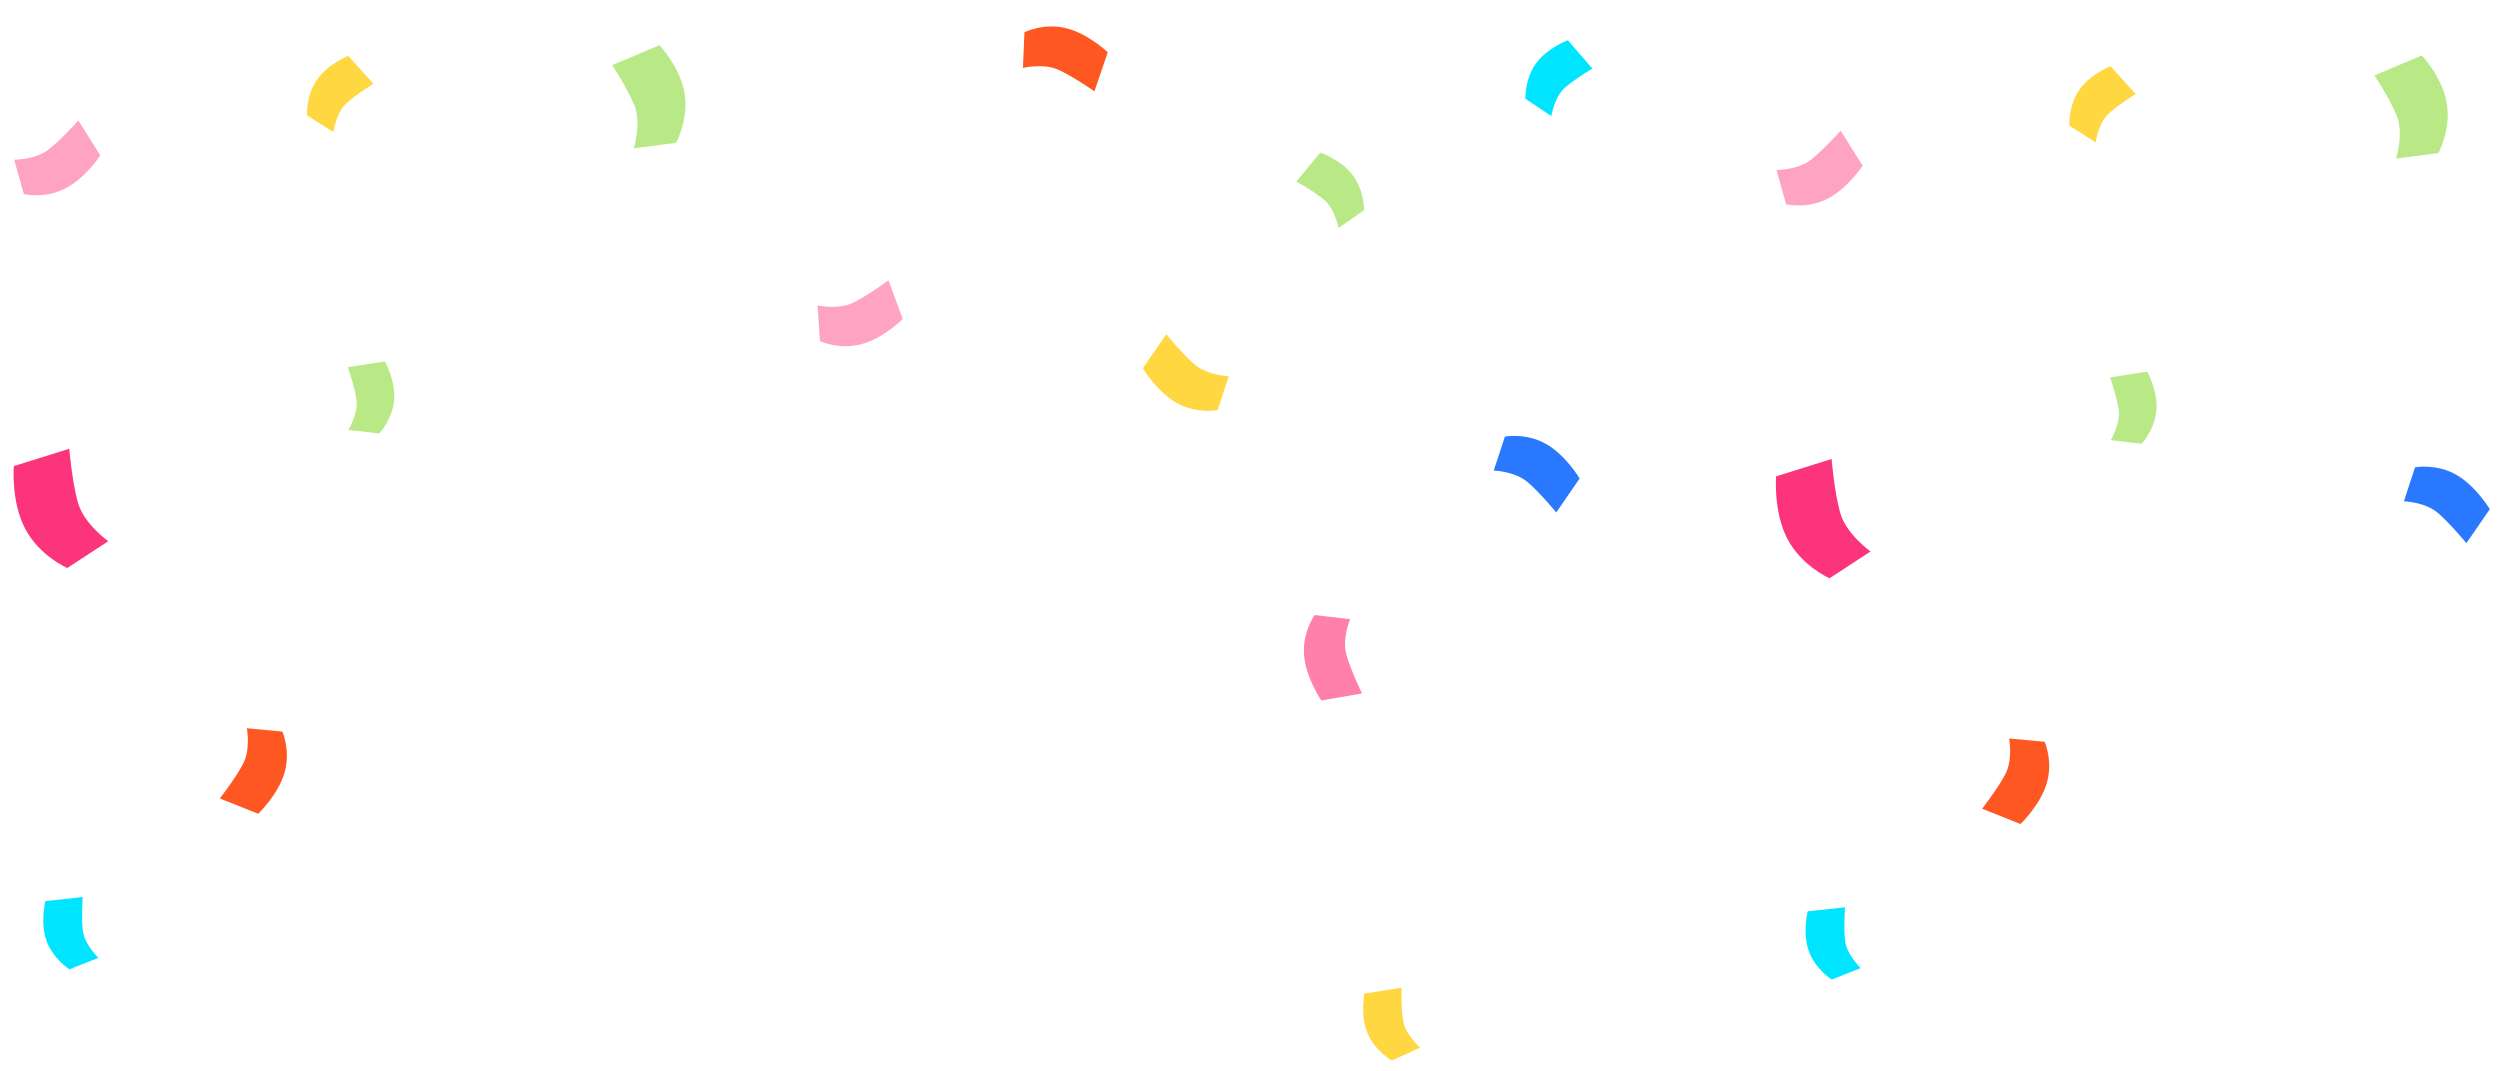 <svg width="488" height="209" viewBox="0 0 488 209" fill="none" xmlns="http://www.w3.org/2000/svg">
<path fill-rule="evenodd" clip-rule="evenodd" d="M19.579 30.34C19.579 30.34 16.677 34.799 12.68 36.821C8.682 38.843 4.657 37.887 4.657 37.887L2.761 31.176C2.761 31.176 6.934 31.22 9.531 29.15C12.127 27.08 15.293 23.513 15.293 23.513L19.579 30.34Z" fill="#FFA3C2"/>
<path fill-rule="evenodd" clip-rule="evenodd" d="M2.696 90.981C2.696 90.981 2.118 97.876 4.913 103.206C7.708 108.536 13.129 110.877 13.129 110.877L21.137 105.646C21.137 105.646 16.341 102.262 15.185 98.034C14.029 93.807 13.528 87.597 13.528 87.597L2.696 90.981Z" fill="#FC347B"/>
<path fill-rule="evenodd" clip-rule="evenodd" d="M50.4 158.843C50.4 158.843 54.261 155.182 55.526 150.885C56.792 146.588 55.124 142.802 55.124 142.802L48.181 142.151C48.181 142.151 48.979 146.247 47.413 149.175C45.846 152.103 42.91 155.862 42.91 155.862L50.4 158.843Z" fill="#FF5722"/>
<path fill-rule="evenodd" clip-rule="evenodd" d="M75.132 70.546C75.132 70.546 77.226 74.255 76.936 78.026C76.647 81.797 74.052 84.624 74.052 84.624L68.008 83.922C68.008 83.922 69.969 80.684 69.575 77.989C69.18 75.294 67.895 71.669 67.895 71.669L75.132 70.546Z" fill="#B8E986"/>
<path fill-rule="evenodd" clip-rule="evenodd" d="M176.215 62.277C176.215 62.277 172.455 66.04 168.127 67.193C163.798 68.346 160.056 66.58 160.056 66.58L159.587 59.622C159.587 59.622 163.661 60.527 166.629 59.038C169.597 57.549 173.432 54.712 173.432 54.712L176.215 62.277Z" fill="#FFA3C2"/>
<path fill-rule="evenodd" clip-rule="evenodd" d="M128.732 8.821C128.732 8.821 132.746 13.049 133.617 18.153C134.488 23.257 131.983 27.874 131.983 27.874L123.723 28.953C123.723 28.953 125.251 24.002 123.83 20.554C122.409 17.107 119.496 12.72 119.496 12.72L128.732 8.821Z" fill="#B8E986"/>
<path fill-rule="evenodd" clip-rule="evenodd" d="M67.979 10.914C67.979 10.914 64.015 12.47 61.86 15.579C59.705 18.687 59.934 22.517 59.934 22.517L65.066 25.786C65.066 25.786 65.587 22.037 67.594 20.195C69.601 18.353 72.885 16.352 72.885 16.352L67.979 10.914Z" fill="#FFD740"/>
<path fill-rule="evenodd" clip-rule="evenodd" d="M266.345 193.938C266.345 193.938 265.486 198.109 266.914 201.612C268.343 205.114 271.678 207.012 271.678 207.012L277.218 204.496C277.218 204.496 274.36 202.013 273.912 199.326C273.464 196.639 273.579 192.795 273.579 192.795L266.345 193.938Z" fill="#FFD740"/>
<path fill-rule="evenodd" clip-rule="evenodd" d="M8.869 175.894C8.869 175.894 7.806 180.018 9.061 183.586C10.315 187.154 13.553 189.214 13.553 189.214L19.21 186.973C19.21 186.973 16.478 184.353 16.162 181.647C15.847 178.942 16.151 175.107 16.151 175.107L8.869 175.894Z" fill="#00E5FF"/>
<path fill-rule="evenodd" clip-rule="evenodd" d="M223.084 71.889C223.084 71.889 225.795 76.467 229.704 78.656C233.612 80.844 237.675 80.059 237.675 80.059L239.852 73.434C239.852 73.434 235.681 73.302 233.174 71.125C230.667 68.947 227.654 65.249 227.654 65.249L223.084 71.889Z" fill="#FFD740"/>
<path fill-rule="evenodd" clip-rule="evenodd" d="M257.926 136.73C257.926 136.73 254.904 132.352 254.553 127.886C254.202 123.42 256.615 120.059 256.615 120.059L263.544 120.856C263.544 120.856 261.917 124.7 262.845 127.888C263.772 131.076 265.869 135.361 265.869 135.361L257.926 136.73Z" fill="#FF80AB"/>
<path fill-rule="evenodd" clip-rule="evenodd" d="M308.347 93.396C308.347 93.396 305.636 88.818 301.727 86.63C297.819 84.441 293.756 85.226 293.756 85.226L291.579 91.851C291.579 91.851 295.751 91.983 298.257 94.161C300.764 96.338 303.777 100.036 303.777 100.036L308.347 93.396Z" fill="#2A78FF"/>
<path fill-rule="evenodd" clip-rule="evenodd" d="M216.234 10.202C216.234 10.202 212.383 6.531 208.027 5.484C203.672 4.437 199.974 6.294 199.974 6.294L199.675 13.262C199.675 13.262 203.726 12.258 206.73 13.674C209.733 15.09 213.636 17.833 213.636 17.833L216.234 10.202Z" fill="#FF5722"/>
<path fill-rule="evenodd" clip-rule="evenodd" d="M257.716 29.785C257.716 29.785 261.745 31.166 264.034 34.176C266.324 37.187 266.263 41.023 266.263 41.023L261.28 44.515C261.28 44.515 260.595 40.792 258.509 39.041C256.423 37.289 253.054 35.434 253.054 35.434L257.716 29.785Z" fill="#B8E986"/>
<path fill-rule="evenodd" clip-rule="evenodd" d="M306.047 7.853C306.047 7.853 302.051 9.325 299.831 12.387C297.61 15.449 297.759 19.283 297.759 19.283L302.821 22.66C302.821 22.66 303.421 18.922 305.466 17.123C307.511 15.324 310.837 13.393 310.837 13.393L306.047 7.853Z" fill="#00E5FF"/>
<path fill-rule="evenodd" clip-rule="evenodd" d="M363.579 32.34C363.579 32.34 360.677 36.799 356.68 38.821C352.682 40.843 348.657 39.887 348.657 39.887L346.761 33.176C346.761 33.176 350.934 33.22 353.531 31.15C356.127 29.08 359.293 25.513 359.293 25.513L363.579 32.34Z" fill="#FFA3C2"/>
<path fill-rule="evenodd" clip-rule="evenodd" d="M346.696 92.981C346.696 92.981 346.118 99.876 348.913 105.206C351.708 110.536 357.129 112.877 357.129 112.877L365.137 107.646C365.137 107.646 360.341 104.262 359.185 100.034C358.029 95.807 357.528 89.597 357.528 89.597L346.696 92.981Z" fill="#FC347B"/>
<path fill-rule="evenodd" clip-rule="evenodd" d="M394.4 160.843C394.4 160.843 398.261 157.182 399.526 152.885C400.792 148.588 399.124 144.802 399.124 144.802L392.181 144.151C392.181 144.151 392.979 148.247 391.413 151.175C389.847 154.103 386.91 157.862 386.91 157.862L394.4 160.843Z" fill="#FF5722"/>
<path fill-rule="evenodd" clip-rule="evenodd" d="M419.132 72.546C419.132 72.546 421.226 76.255 420.936 80.026C420.647 83.797 418.052 86.624 418.052 86.624L412.008 85.922C412.008 85.922 413.969 82.684 413.575 79.989C413.18 77.294 411.895 73.669 411.895 73.669L419.132 72.546Z" fill="#B8E986"/>
<path fill-rule="evenodd" clip-rule="evenodd" d="M472.732 10.821C472.732 10.821 476.746 15.049 477.617 20.153C478.488 25.257 475.983 29.874 475.983 29.874L467.723 30.953C467.723 30.953 469.251 26.002 467.83 22.554C466.409 19.107 463.496 14.72 463.496 14.72L472.732 10.821Z" fill="#B8E986"/>
<path fill-rule="evenodd" clip-rule="evenodd" d="M411.979 12.914C411.979 12.914 408.015 14.47 405.86 17.579C403.705 20.687 403.934 24.517 403.934 24.517L409.066 27.786C409.066 27.786 409.587 24.037 411.594 22.195C413.601 20.353 416.885 18.352 416.885 18.352L411.979 12.914Z" fill="#FFD740"/>
<path fill-rule="evenodd" clip-rule="evenodd" d="M352.869 177.894C352.869 177.894 351.806 182.018 353.061 185.586C354.315 189.154 357.553 191.214 357.553 191.214L363.21 188.973C363.21 188.973 360.478 186.353 360.162 183.647C359.847 180.942 360.151 177.107 360.151 177.107L352.869 177.894Z" fill="#00E5FF"/>
<path fill-rule="evenodd" clip-rule="evenodd" d="M486.008 99.396C486.008 99.396 483.296 94.818 479.388 92.63C475.479 90.441 471.417 91.226 471.417 91.226L469.24 97.851C469.24 97.851 473.411 97.983 475.918 100.161C478.425 102.338 481.438 106.036 481.438 106.036L486.008 99.396Z" fill="#2A78FF"/>
</svg>
